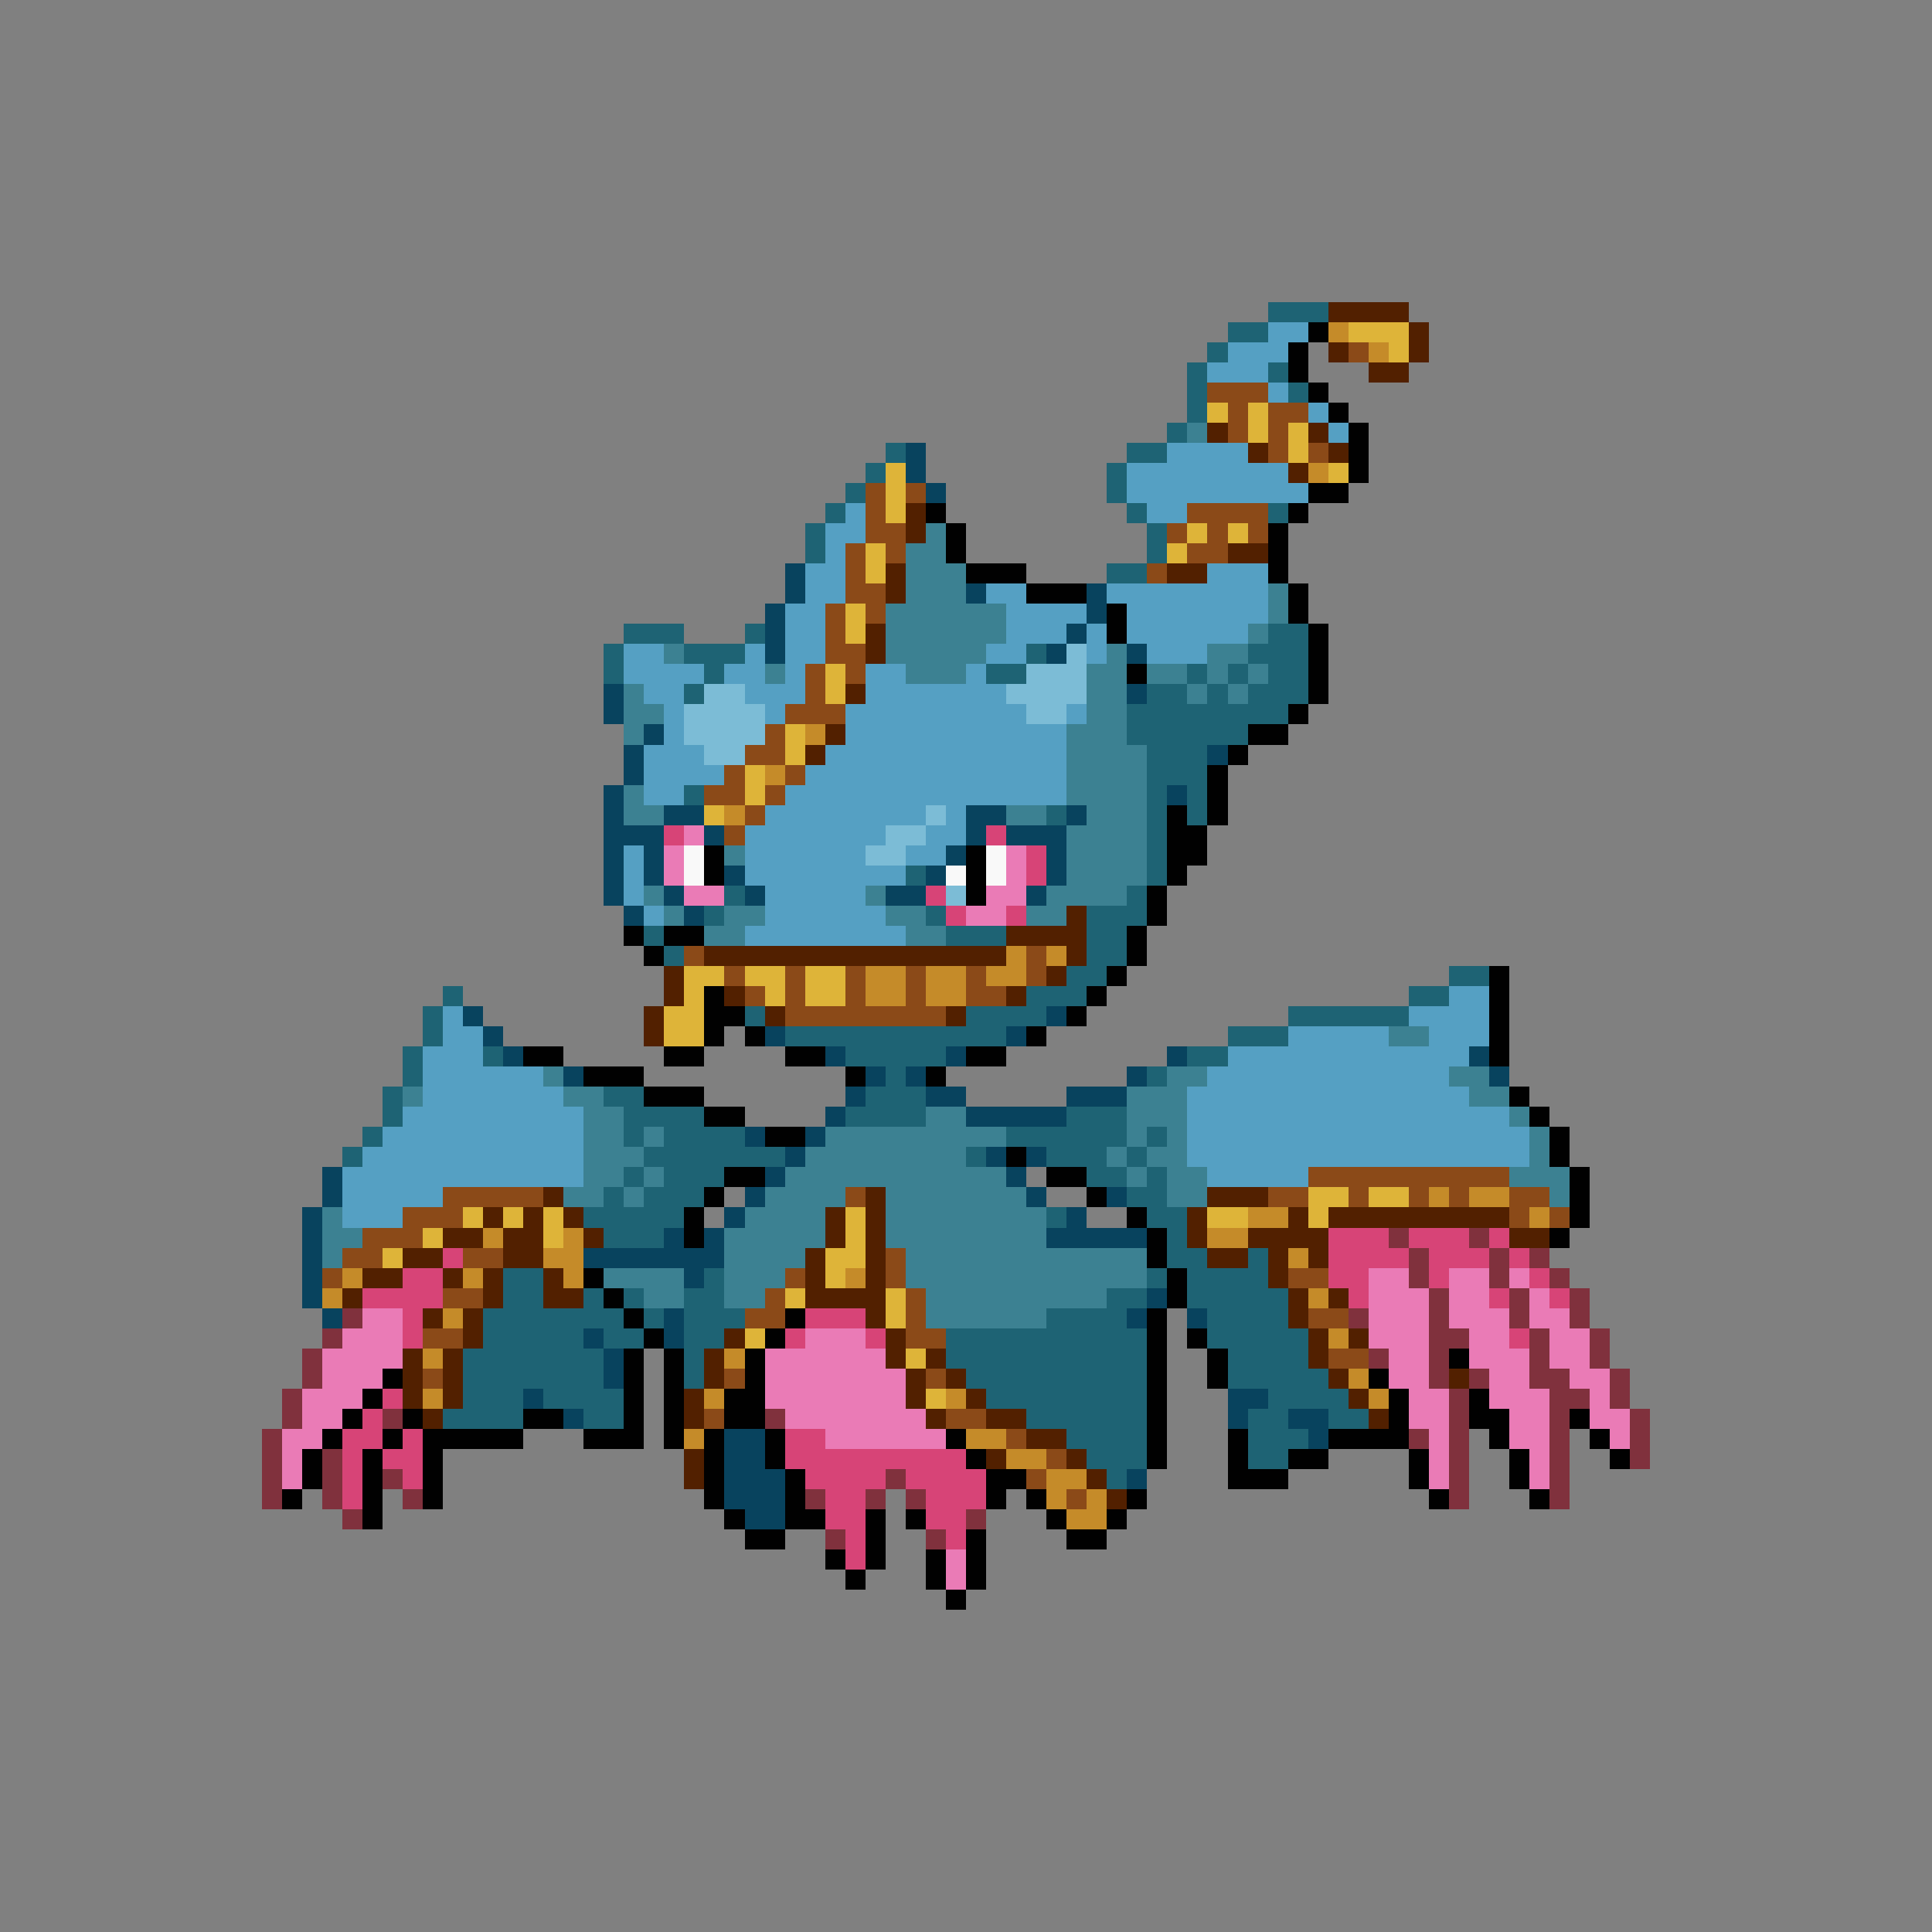 <svg xmlns="http://www.w3.org/2000/svg" viewBox="0 -0.5 96 96" shape-rendering="crispEdges">
<rect x="0" y="-0.5" width="96" height="96" fill="#808080" stroke="none"/>
<path stroke="#1e6374" d="M63 15h3M61 16h2M60 17h1M59 18h1M63 18h1M59 19h1M64 19h1M59 20h1M58 21h1M44 22h1M56 22h2M43 23h1M55 23h1M42 24h1M55 24h1M41 25h1M56 25h1M63 25h1M40 26h1M57 26h1M40 27h1M57 27h1M55 28h2M31 31h3M37 31h1M63 31h2M30 32h1M34 32h3M51 32h1M62 32h3M30 33h1M35 33h1M49 33h2M59 33h1M61 33h1M63 33h2M34 34h1M57 34h2M60 34h1M62 34h3M56 35h8M56 36h6M57 37h3M57 38h3M34 39h1M57 39h1M59 39h1M52 40h1M57 40h1M59 40h1M57 41h1M57 42h1M45 43h1M57 43h1M36 44h1M56 44h1M35 45h1M46 45h1M54 45h3M32 46h1M47 46h3M54 46h2M33 47h1M54 47h2M53 48h2M72 48h2M22 49h1M51 49h3M70 49h2M21 50h1M37 50h1M48 50h4M64 50h6M21 51h1M39 51h11M61 51h3M20 52h1M24 52h1M42 52h5M59 52h2M20 53h1M44 53h1M57 53h1M19 54h1M30 54h2M43 54h3M19 55h1M31 55h4M42 55h4M53 55h3M18 56h1M31 56h1M33 56h4M50 56h6M57 56h1M17 57h1M32 57h7M48 57h1M52 57h3M56 57h1M31 58h1M33 58h3M54 58h2M57 58h1M30 59h1M32 59h3M56 59h2M29 60h5M52 60h1M57 60h2M30 61h3M58 61h1M58 62h2M62 62h1M25 63h2M35 63h1M57 63h1M59 63h4M25 64h2M29 64h1M31 64h1M34 64h2M55 64h2M59 64h5M24 65h7M32 65h1M34 65h3M52 65h4M60 65h4M24 66h5M30 66h2M34 66h2M47 66h10M60 66h5M23 67h7M34 67h1M47 67h10M61 67h4M23 68h7M34 68h1M48 68h9M61 68h5M23 69h3M27 69h4M49 69h8M63 69h4M22 70h4M29 70h2M51 70h6M62 70h2M66 70h2M53 71h4M62 71h3M54 72h3M62 72h2M55 73h1" />
<path stroke="#522000" d="M66 15h4M70 16h1M66 17h1M70 17h1M68 18h2M60 21h1M65 21h1M62 22h1M66 22h1M64 23h1M45 25h1M45 26h1M61 27h2M44 28h1M58 28h2M44 29h1M43 31h1M43 32h1M42 34h1M41 36h1M40 37h1M53 45h1M50 46h4M35 47h15M53 47h1M33 48h1M52 48h1M33 49h1M36 49h1M50 49h1M32 50h1M38 50h1M47 50h1M32 51h1M27 59h1M43 59h1M60 59h3M24 60h1M26 60h1M28 60h1M41 60h1M43 60h1M59 60h1M64 60h1M66 60h9M22 61h2M25 61h2M29 61h1M41 61h1M43 61h1M59 61h1M62 61h4M75 61h2M20 62h2M25 62h2M40 62h1M43 62h1M60 62h2M63 62h1M65 62h1M18 63h2M22 63h1M24 63h1M27 63h1M40 63h1M43 63h1M63 63h1M17 64h1M24 64h1M27 64h2M40 64h4M64 64h1M66 64h1M21 65h1M23 65h1M43 65h1M64 65h1M23 66h1M36 66h1M44 66h1M65 66h1M67 66h1M20 67h1M22 67h1M35 67h1M44 67h1M46 67h1M65 67h1M20 68h1M22 68h1M35 68h1M45 68h1M47 68h1M66 68h1M72 68h1M20 69h1M22 69h1M34 69h1M45 69h1M48 69h1M67 69h1M21 70h1M34 70h1M46 70h1M49 70h2M68 70h1M51 71h2M34 72h1M49 72h1M53 72h1M34 73h1M54 73h1M55 74h1" />
<path stroke="#55a0c3" d="M63 16h2M61 17h3M60 18h3M63 19h1M65 20h1M66 21h1M58 22h4M56 23h8M56 24h9M42 25h1M57 25h2M41 26h2M41 27h1M40 28h2M60 28h3M40 29h2M49 29h2M55 29h8M39 30h2M50 30h4M56 30h7M39 31h2M50 31h3M54 31h1M56 31h6M31 32h2M37 32h1M39 32h2M49 32h2M54 32h1M57 32h3M31 33h4M36 33h2M39 33h1M43 33h2M48 33h1M32 34h2M37 34h3M43 34h7M33 35h1M38 35h1M42 35h9M53 35h1M33 36h1M42 36h11M32 37h3M41 37h12M32 38h4M40 38h13M32 39h2M39 39h14M38 40h8M47 40h1M37 41h7M46 41h2M31 42h1M37 42h6M45 42h2M31 43h1M37 43h8M31 44h1M38 44h5M32 45h1M38 45h6M37 46h8M72 49h2M22 50h1M70 50h4M22 51h2M64 51h5M71 51h3M21 52h3M61 52h12M21 53h6M60 53h12M21 54h7M59 54h14M20 55h9M59 55h16M19 56h10M59 56h17M18 57h11M59 57h17M17 58h12M60 58h5M17 59h5M17 60h3" />
<path stroke="#010101" d="M65 16h1M64 17h1M64 18h1M65 19h1M66 20h1M67 21h1M67 22h1M67 23h1M65 24h2M46 25h1M64 25h1M47 26h1M63 26h1M47 27h1M63 27h1M48 28h3M63 28h1M51 29h3M64 29h1M55 30h1M64 30h1M55 31h1M65 31h1M65 32h1M56 33h1M65 33h1M65 34h1M64 35h1M62 36h2M61 37h1M60 38h1M60 39h1M58 40h1M60 40h1M58 41h2M35 42h1M48 42h1M58 42h2M35 43h1M48 43h1M58 43h1M48 44h1M57 44h1M57 45h1M31 46h1M33 46h2M56 46h1M32 47h1M56 47h1M55 48h1M74 48h1M35 49h1M54 49h1M74 49h1M35 50h2M53 50h1M74 50h1M35 51h1M37 51h1M51 51h1M74 51h1M26 52h2M33 52h2M39 52h2M48 52h2M74 52h1M29 53h3M42 53h1M46 53h1M32 54h3M75 54h1M35 55h2M76 55h1M38 56h2M77 56h1M50 57h1M77 57h1M36 58h2M52 58h2M78 58h1M35 59h1M54 59h1M78 59h1M34 60h1M56 60h1M78 60h1M34 61h1M57 61h1M77 61h1M57 62h1M29 63h1M58 63h1M30 64h1M58 64h1M31 65h1M39 65h1M57 65h1M32 66h1M38 66h1M57 66h1M59 66h1M31 67h1M33 67h1M37 67h1M57 67h1M60 67h1M72 67h1M19 68h1M31 68h1M33 68h1M37 68h1M57 68h1M60 68h1M68 68h1M18 69h1M31 69h1M33 69h1M36 69h2M57 69h1M69 69h1M73 69h1M17 70h1M20 70h1M26 70h2M31 70h1M33 70h1M36 70h2M57 70h1M69 70h1M73 70h2M78 70h1M16 71h1M19 71h1M21 71h5M29 71h3M33 71h1M35 71h1M38 71h1M47 71h1M57 71h1M61 71h1M66 71h4M74 71h1M79 71h1M15 72h1M18 72h1M21 72h1M35 72h1M38 72h1M48 72h1M57 72h1M61 72h1M64 72h2M70 72h1M75 72h1M80 72h1M15 73h1M18 73h1M21 73h1M35 73h1M39 73h1M49 73h2M61 73h3M70 73h1M75 73h1M14 74h1M18 74h1M21 74h1M35 74h1M39 74h1M49 74h1M51 74h1M56 74h1M71 74h1M76 74h1M18 75h1M36 75h1M39 75h2M43 75h1M45 75h1M52 75h1M55 75h1M37 76h2M43 76h1M48 76h1M53 76h2M41 77h1M43 77h1M46 77h1M48 77h1M42 78h1M46 78h1M48 78h1M47 79h1" />
<path stroke="#c58b29" d="M66 16h1M68 17h1M65 23h1M40 36h1M38 38h1M36 40h1M50 47h1M52 47h1M43 48h2M46 48h2M49 48h2M43 49h2M46 49h2M71 59h1M73 59h2M62 60h2M76 60h1M24 61h1M28 61h1M60 61h2M27 62h2M64 62h1M17 63h1M23 63h1M28 63h1M42 63h1M16 64h1M65 64h1M22 65h1M66 66h1M21 67h1M36 67h1M67 68h1M21 69h1M35 69h1M47 69h1M68 69h1M34 71h1M48 71h2M50 72h2M52 73h2M52 74h1M54 74h1M53 75h2" />
<path stroke="#deb439" d="M67 16h3M69 17h1M60 20h1M62 20h1M62 21h1M64 21h1M64 22h1M44 23h1M66 23h1M44 24h1M44 25h1M59 26h1M61 26h1M43 27h1M58 27h1M43 28h1M42 30h1M42 31h1M41 33h1M41 34h1M39 36h1M39 37h1M37 38h1M37 39h1M35 40h1M34 48h2M37 48h2M40 48h2M34 49h1M38 49h1M40 49h2M33 50h2M33 51h2M65 59h2M68 59h2M23 60h1M25 60h1M27 60h1M42 60h1M60 60h2M65 60h1M21 61h1M27 61h1M42 61h1M19 62h1M41 62h2M41 63h1M39 64h1M44 64h1M44 65h1M37 66h1M45 67h1M46 69h1" />
<path stroke="#8b4a18" d="M67 17h1M60 19h3M61 20h1M63 20h2M61 21h1M63 21h1M63 22h1M65 22h1M43 24h1M45 24h1M43 25h1M59 25h4M43 26h2M58 26h1M60 26h1M62 26h1M42 27h1M44 27h1M59 27h2M42 28h1M57 28h1M42 29h2M41 30h1M43 30h1M41 31h1M41 32h2M40 33h1M42 33h1M40 34h1M39 35h3M38 36h1M37 37h2M36 38h1M39 38h1M35 39h2M38 39h1M37 40h1M36 41h1M34 47h1M51 47h1M36 48h1M39 48h1M42 48h1M45 48h1M48 48h1M51 48h1M37 49h1M39 49h1M42 49h1M45 49h1M48 49h2M39 50h8M65 58h10M22 59h5M42 59h1M63 59h2M67 59h1M70 59h1M72 59h1M75 59h2M20 60h3M75 60h1M77 60h1M18 61h3M17 62h2M23 62h2M44 62h1M16 63h1M39 63h1M44 63h1M64 63h2M22 64h2M38 64h1M45 64h1M37 65h2M45 65h1M65 65h2M21 66h2M45 66h2M66 67h2M21 68h1M36 68h1M46 68h1M35 70h1M47 70h2M50 71h1M52 72h1M51 73h1M53 74h1" />
<path stroke="#3c8192" d="M59 21h1M46 26h1M45 27h2M45 28h3M45 29h3M63 29h1M44 30h6M63 30h1M44 31h6M62 31h1M33 32h1M44 32h5M55 32h1M60 32h2M38 33h1M45 33h3M54 33h2M57 33h2M60 33h1M62 33h1M31 34h1M54 34h2M59 34h1M61 34h1M31 35h2M54 35h2M31 36h1M53 36h3M53 37h4M53 38h4M31 39h1M53 39h4M31 40h2M50 40h2M54 40h3M53 41h4M36 42h1M53 42h4M53 43h4M32 44h1M43 44h1M52 44h4M33 45h1M36 45h2M44 45h2M51 45h2M35 46h2M45 46h2M69 51h2M27 53h1M58 53h2M72 53h2M20 54h1M28 54h2M56 54h3M73 54h2M29 55h2M46 55h2M56 55h3M75 55h1M29 56h2M32 56h1M41 56h9M56 56h1M58 56h1M76 56h1M29 57h3M40 57h8M55 57h1M57 57h2M76 57h1M29 58h2M32 58h1M39 58h11M56 58h1M58 58h2M75 58h3M28 59h2M31 59h1M38 59h4M44 59h7M58 59h2M77 59h1M16 60h1M37 60h4M44 60h8M16 61h2M36 61h5M44 61h8M16 62h1M36 62h4M45 62h12M30 63h4M36 63h3M45 63h12M32 64h2M36 64h2M46 64h9M46 65h6" />
<path stroke="#08435e" d="M45 22h1M45 23h1M46 24h1M39 28h1M39 29h1M48 29h1M54 29h1M38 30h1M54 30h1M38 31h1M53 31h1M38 32h1M52 32h1M56 32h1M30 34h1M56 34h1M30 35h1M32 36h1M31 37h1M60 37h1M31 38h1M30 39h1M58 39h1M30 40h1M33 40h2M48 40h2M53 40h1M30 41h3M35 41h1M48 41h1M50 41h3M30 42h1M32 42h1M47 42h1M52 42h1M30 43h1M32 43h1M36 43h1M46 43h1M52 43h1M30 44h1M33 44h1M37 44h1M44 44h2M51 44h1M31 45h1M34 45h1M23 50h1M52 50h1M24 51h1M38 51h1M50 51h1M25 52h1M41 52h1M47 52h1M58 52h1M73 52h1M28 53h1M43 53h1M45 53h1M56 53h1M74 53h1M42 54h1M46 54h2M53 54h3M41 55h1M48 55h5M37 56h1M40 56h1M39 57h1M49 57h1M51 57h1M16 58h1M38 58h1M50 58h1M16 59h1M37 59h1M51 59h1M55 59h1M15 60h1M36 60h1M53 60h1M15 61h1M33 61h1M35 61h1M52 61h5M15 62h1M29 62h7M15 63h1M34 63h1M15 64h1M57 64h1M16 65h1M33 65h1M56 65h1M59 65h1M29 66h1M33 66h1M30 67h1M30 68h1M26 69h1M61 69h2M28 70h1M61 70h1M64 70h2M36 71h2M65 71h1M36 72h2M36 73h3M56 73h1M36 74h3M37 75h2" />
<path stroke="#7cbcd6" d="M53 32h1M51 33h3M35 34h2M50 34h4M34 35h4M51 35h2M34 36h4M35 37h2M46 40h1M44 41h2M43 42h2M47 44h1" />
<path stroke="#d74477" d="M33 41h1M49 41h1M51 42h1M51 43h1M46 44h1M47 45h1M50 45h1M66 61h3M70 61h3M74 61h1M22 62h1M66 62h4M71 62h3M75 62h1M20 63h2M66 63h2M71 63h1M76 63h1M18 64h4M67 64h1M74 64h1M77 64h1M20 65h1M40 65h3M20 66h1M39 66h1M43 66h1M75 66h1M19 69h1M18 70h1M17 71h2M20 71h1M39 71h2M17 72h1M19 72h2M39 72h9M17 73h1M20 73h1M40 73h4M45 73h4M17 74h1M41 74h2M46 74h3M41 75h2M46 75h2M42 76h1M47 76h1M42 77h1" />
<path stroke="#ea7bb6" d="M34 41h1M33 42h1M50 42h1M33 43h1M50 43h1M34 44h2M49 44h2M48 45h2M68 63h2M72 63h2M75 63h1M68 64h3M72 64h2M76 64h1M18 65h2M68 65h3M72 65h3M76 65h2M17 66h3M40 66h3M68 66h3M73 66h2M77 66h2M16 67h4M38 67h6M69 67h2M73 67h3M77 67h2M16 68h3M38 68h7M69 68h2M74 68h2M78 68h2M15 69h3M38 69h7M70 69h2M74 69h3M79 69h1M15 70h2M39 70h7M70 70h2M75 70h2M79 70h2M14 71h2M41 71h6M71 71h1M75 71h2M80 71h1M14 72h1M71 72h1M76 72h1M14 73h1M71 73h1M76 73h1M47 77h1M47 78h1" />
<path stroke="#f9f9f9" d="M34 42h1M49 42h1M34 43h1M47 43h1M49 43h1" />
<path stroke="#80313d" d="M69 61h1M73 61h1M70 62h1M74 62h1M76 62h1M70 63h1M74 63h1M77 63h1M71 64h1M75 64h1M78 64h1M17 65h1M67 65h1M71 65h1M75 65h1M78 65h1M16 66h1M71 66h2M76 66h1M79 66h1M15 67h1M68 67h1M71 67h1M76 67h1M79 67h1M15 68h1M71 68h1M73 68h1M76 68h2M80 68h1M14 69h1M72 69h1M77 69h2M80 69h1M14 70h1M19 70h1M38 70h1M72 70h1M77 70h1M81 70h1M13 71h1M70 71h1M72 71h1M77 71h1M81 71h1M13 72h1M16 72h1M72 72h1M77 72h1M81 72h1M13 73h1M16 73h1M19 73h1M44 73h1M72 73h1M77 73h1M13 74h1M16 74h1M20 74h1M40 74h1M43 74h1M45 74h1M72 74h1M77 74h1M17 75h1M48 75h1M41 76h1M46 76h1" />
</svg>
